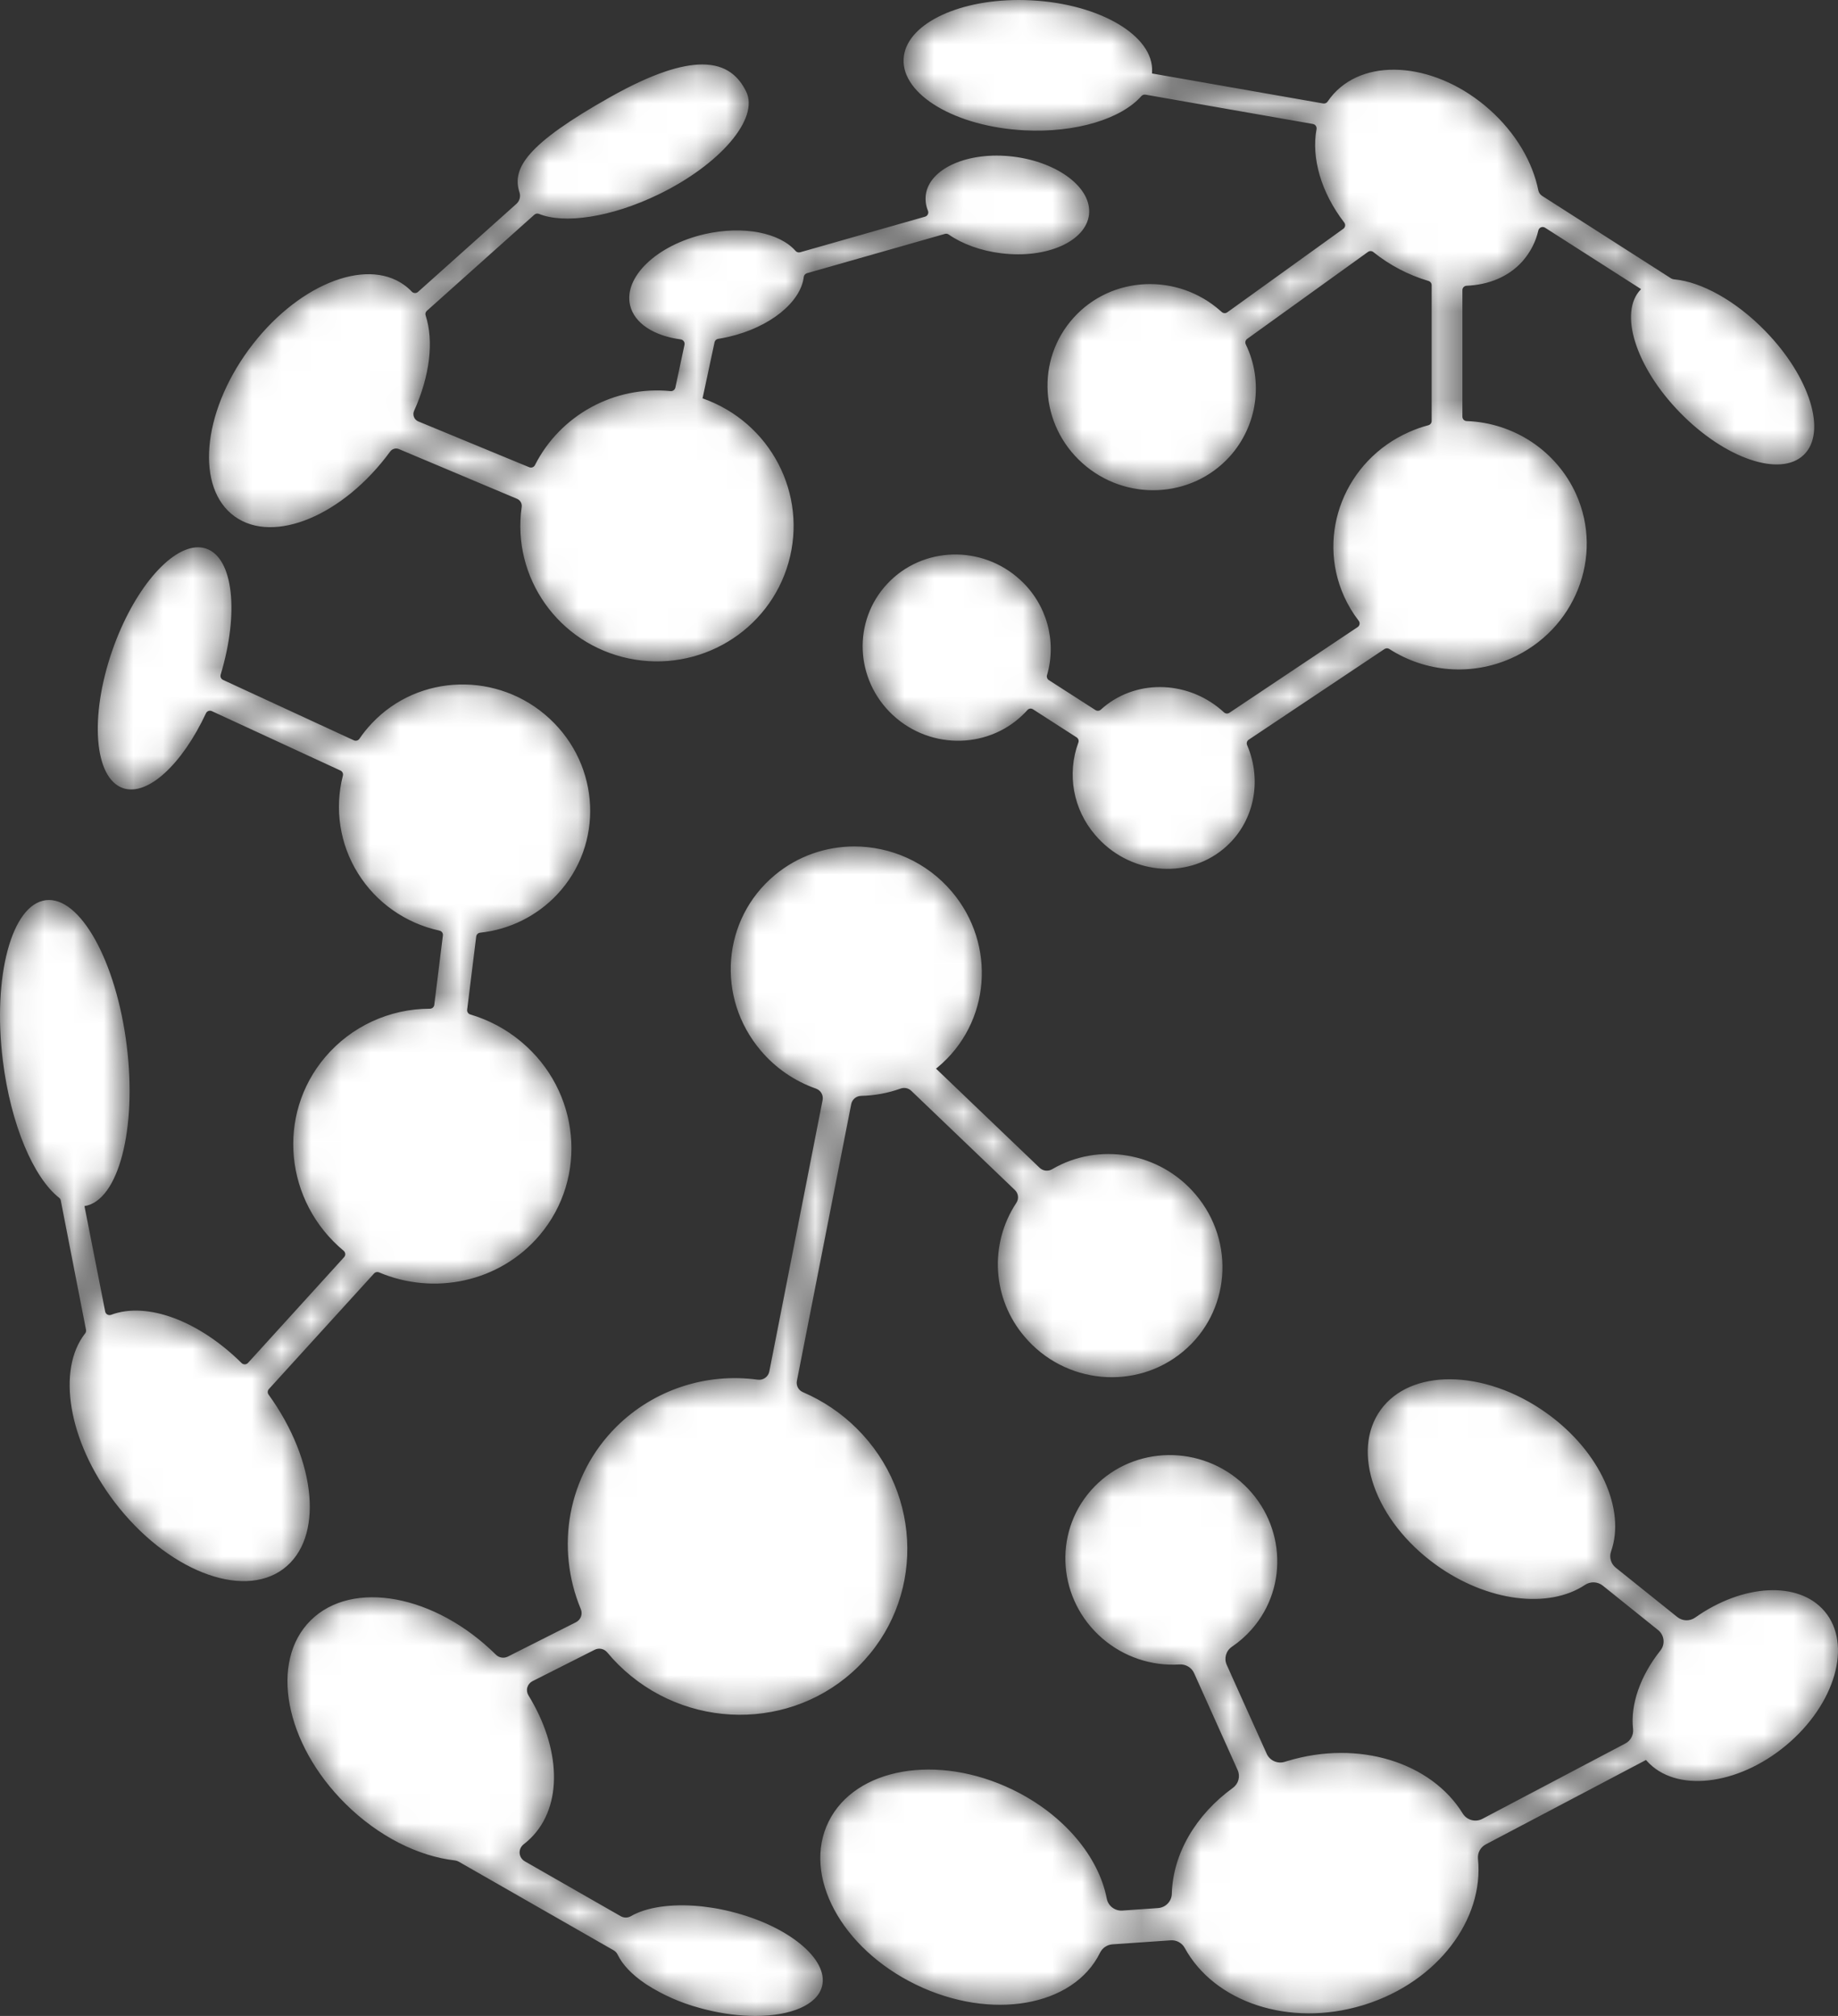 <?xml version="1.0" encoding="UTF-8"?>
<svg width="62px" height="68px" viewBox="0 0 62 68" version="1.1" xmlns="http://www.w3.org/2000/svg" xmlns:xlink="http://www.w3.org/1999/xlink">
    <rect x="0" y="0" width="62" height="68" fill="#333333" stroke="none"/>
    <title>shape-white</title>
    <defs>
        <path d="M30.481,1.986 C30.416,3.198 32.242,4.277 34.555,4.396 L34.555,4.396 C36.301,4.486 37.825,4.005 38.499,3.244 L38.499,3.244 C38.534,3.204 38.588,3.184 38.641,3.193 L38.641,3.193 L44.288,4.182 C44.369,4.196 44.423,4.273 44.41,4.353 L44.41,4.353 C44.23,5.33 44.565,6.495 45.345,7.508 L45.345,7.508 C45.369,7.54 45.379,7.58 45.373,7.619 L45.373,7.619 C45.367,7.659 45.346,7.694 45.313,7.717 L45.313,7.717 L41.4,10.534 C41.342,10.576 41.263,10.571 41.211,10.523 L41.211,10.523 L41.177,10.493 C39.725,9.199 37.502,9.294 36.217,10.715 L36.217,10.715 C34.932,12.137 35.065,14.333 36.517,15.627 L36.517,15.627 C37.968,16.921 40.189,16.822 41.477,15.404 L41.477,15.404 C42.413,14.366 42.629,12.873 42.024,11.617 L42.024,11.617 C41.991,11.552 42.011,11.474 42.07,11.431 L42.07,11.431 L46.146,8.497 C46.201,8.458 46.275,8.46 46.327,8.503 L46.327,8.503 C46.876,8.945 47.507,9.276 48.183,9.476 L48.183,9.476 C48.248,9.494 48.293,9.552 48.293,9.619 L48.293,9.619 L48.293,14.201 C48.293,14.268 48.246,14.327 48.181,14.344 L48.181,14.344 C47.959,14.402 47.742,14.479 47.534,14.572 L47.534,14.572 C45.374,15.525 44.391,18.006 45.338,20.115 L45.338,20.115 C45.47,20.408 45.636,20.685 45.833,20.941 L45.833,20.941 C45.858,20.973 45.868,21.015 45.861,21.054 L45.861,21.054 C45.854,21.095 45.831,21.13 45.797,21.152 L45.797,21.152 L41.472,24.042 C41.413,24.082 41.336,24.075 41.285,24.026 L41.285,24.026 C40.145,22.975 38.407,22.875 37.231,23.851 L37.231,23.851 C37.2,23.878 37.167,23.906 37.137,23.934 L37.137,23.934 C37.086,23.982 37.01,23.989 36.951,23.951 L36.951,23.951 L35.377,22.939 C35.323,22.903 35.299,22.836 35.318,22.774 L35.318,22.774 C35.654,21.622 35.307,20.379 34.419,19.564 L34.419,19.564 C33.128,18.371 31.121,18.425 29.936,19.686 L29.936,19.686 C28.75,20.946 28.835,22.934 30.125,24.127 L30.125,24.127 C31.415,25.318 33.422,25.266 34.608,24.004 L34.608,24.004 C34.625,23.986 34.641,23.968 34.657,23.95 L34.657,23.95 C34.706,23.897 34.786,23.886 34.846,23.926 L34.846,23.926 L36.318,24.873 C36.376,24.912 36.4,24.984 36.375,25.048 L36.375,25.048 C35.984,26.112 36.201,27.301 36.941,28.161 L36.941,28.161 C38.059,29.482 40.001,29.691 41.275,28.63 L41.275,28.63 C42.307,27.772 42.589,26.347 42.069,25.135 L42.069,25.135 C42.039,25.069 42.062,24.991 42.122,24.951 L42.122,24.951 L46.702,21.893 C46.752,21.86 46.818,21.86 46.868,21.893 L46.868,21.893 C48.092,22.681 49.637,22.801 50.969,22.208 L50.969,22.208 C53.128,21.255 54.112,18.774 53.164,16.665 L53.164,16.665 C52.508,15.217 51.08,14.263 49.479,14.203 L49.479,14.203 C49.396,14.203 49.33,14.137 49.33,14.055 L49.33,14.055 L49.33,9.787 C49.329,9.709 49.391,9.643 49.47,9.639 L49.47,9.639 C50.215,9.607 50.878,9.34 51.344,8.827 L51.344,8.827 L51.377,8.789 C51.629,8.496 51.807,8.148 51.892,7.773 L51.892,7.773 C51.903,7.727 51.936,7.688 51.98,7.669 L51.98,7.669 C52.025,7.651 52.076,7.655 52.117,7.68 L52.117,7.68 L55.357,9.752 L55.351,9.758 C54.591,10.532 55.172,12.383 56.67,13.916 L56.67,13.916 C58.18,15.466 60.048,16.107 60.843,15.346 L60.843,15.346 C61.637,14.586 61.056,12.714 59.546,11.164 L59.546,11.164 C58.545,10.136 57.386,9.509 56.486,9.424 L56.486,9.424 C56.439,9.421 56.393,9.406 56.354,9.38 L56.354,9.38 L52.023,6.609 C51.956,6.567 51.909,6.5 51.892,6.424 L51.892,6.424 C51.705,5.482 51.141,4.496 50.249,3.7 L50.249,3.7 C48.497,2.136 46.141,1.897 44.988,3.165 L44.988,3.165 C44.915,3.246 44.846,3.333 44.785,3.424 L44.785,3.424 C44.753,3.474 44.693,3.5 44.635,3.49 L44.635,3.49 L38.858,2.478 C38.862,2.46 38.862,2.44 38.862,2.421 L38.862,2.421 C38.927,1.21 37.103,0.131 34.788,0.011 L34.788,0.011 C34.646,0.004 34.506,0 34.367,0 L34.367,0 C32.244,0 30.541,0.85 30.481,1.986 M20.589,3.272 L20.588,3.272 C17.767,4.861 17.262,5.673 17.522,6.483 L17.522,6.483 C17.57,6.623 17.53,6.777 17.42,6.876 L17.42,6.876 L14.1,9.847 C14.04,9.901 13.947,9.897 13.891,9.838 L13.891,9.838 C13.812,9.754 13.725,9.678 13.631,9.611 L13.631,9.611 C12.313,8.662 9.964,9.643 8.384,11.802 L8.384,11.802 C6.806,13.96 6.6,16.473 7.917,17.421 L7.917,17.421 C9.235,18.369 11.584,17.388 13.163,15.229 L13.163,15.229 C13.23,15.139 13.352,15.104 13.457,15.148 L13.457,15.148 L17.439,16.825 C17.55,16.871 17.615,16.984 17.598,17.1 L17.598,17.1 C17.258,19.482 18.838,21.716 21.212,22.211 L21.212,22.211 C23.586,22.706 25.942,21.292 26.598,18.977 L26.598,18.977 C27.254,16.662 25.987,14.239 23.699,13.437 L23.699,13.437 L24.103,11.546 C24.116,11.485 24.165,11.439 24.227,11.43 L24.227,11.43 C24.343,11.412 24.461,11.389 24.58,11.361 L24.58,11.361 C25.981,11.038 27.014,10.186 27.113,9.34 L27.113,9.34 C27.121,9.282 27.163,9.234 27.22,9.216 L27.22,9.216 L31.874,7.89 C31.918,7.877 31.965,7.885 32.002,7.911 L32.002,7.911 C32.457,8.227 33.079,8.46 33.78,8.544 L33.78,8.544 C35.301,8.731 36.623,8.146 36.734,7.246 L36.734,7.246 C36.843,6.345 35.7,5.471 34.181,5.283 L34.181,5.283 C32.661,5.096 31.339,5.68 31.228,6.581 L31.228,6.581 C31.208,6.761 31.233,6.944 31.303,7.111 L31.303,7.111 C31.318,7.15 31.316,7.193 31.298,7.23 L31.298,7.23 C31.279,7.268 31.246,7.296 31.206,7.308 L31.206,7.308 L26.989,8.51 C26.935,8.524 26.877,8.508 26.839,8.467 L26.839,8.467 C26.303,7.851 25.078,7.6 23.771,7.897 L23.771,7.897 C22.154,8.269 21.03,9.343 21.255,10.299 L21.255,10.299 C21.4,10.915 22.072,11.331 22.964,11.449 L22.964,11.449 C23.004,11.455 23.041,11.477 23.065,11.511 L23.065,11.511 C23.089,11.545 23.098,11.586 23.09,11.627 L23.09,11.627 L22.781,13.076 C22.764,13.15 22.693,13.201 22.617,13.192 L22.617,13.192 C20.72,13.006 18.903,13.998 18.046,15.687 L18.046,15.687 C18.012,15.758 17.927,15.791 17.853,15.76 L17.853,15.76 L17.783,15.732 L14.111,14.215 C14.044,14.187 13.99,14.133 13.964,14.066 L13.964,14.066 C13.937,13.998 13.939,13.923 13.969,13.857 L13.969,13.857 C14.501,12.678 14.638,11.511 14.358,10.642 L14.358,10.642 C14.338,10.586 14.354,10.524 14.398,10.485 L14.398,10.485 L18.025,7.242 C18.068,7.205 18.127,7.194 18.179,7.214 L18.179,7.214 C19.029,7.562 20.611,7.335 22.212,6.559 L22.212,6.559 C24.294,5.551 25.618,3.997 25.17,3.089 L25.17,3.089 C24.927,2.596 24.515,2.174 23.689,2.174 L23.689,2.174 C22.996,2.174 22.011,2.471 20.589,3.272 M3.788,21.942 C3.013,24.172 3.175,26.249 4.15,26.585 L4.15,26.585 C4.985,26.866 6.145,25.777 6.948,24.059 L6.948,24.059 C6.982,23.986 7.069,23.954 7.143,23.986 L7.143,23.986 L11.488,25.993 C11.551,26.025 11.584,26.095 11.566,26.163 L11.566,26.163 C11.279,27.286 11.462,28.477 12.077,29.461 L12.077,29.461 C12.691,30.447 13.683,31.143 14.824,31.391 L14.824,31.391 C14.898,31.407 14.948,31.475 14.94,31.55 L14.94,31.55 L14.649,33.898 C14.639,33.972 14.575,34.026 14.5,34.025 L14.5,34.025 C13.136,34.026 11.844,34.624 10.968,35.659 L10.968,35.659 C9.316,37.606 9.598,40.533 11.595,42.193 L11.595,42.193 C11.656,42.247 11.664,42.339 11.611,42.401 L11.611,42.401 L8.365,45.973 C8.337,46.002 8.299,46.019 8.258,46.02 L8.258,46.02 C8.219,46.021 8.18,46.006 8.151,45.978 L8.151,45.978 C6.705,44.549 4.964,43.897 3.747,44.35 L3.747,44.35 C3.707,44.364 3.662,44.361 3.624,44.342 L3.624,44.342 C3.587,44.322 3.559,44.287 3.549,44.245 L3.549,44.245 L2.849,40.681 L2.859,40.681 C3.992,40.497 4.624,38.095 4.275,35.272 L4.275,35.272 C3.922,32.419 2.697,30.223 1.547,30.364 L1.547,30.364 C0.396,30.505 -0.257,32.928 0.096,35.777 L0.096,35.777 C0.365,37.946 1.135,39.728 1.995,40.403 L1.995,40.403 C2.023,40.425 2.043,40.456 2.049,40.49 L2.049,40.49 L2.902,44.859 C2.909,44.901 2.899,44.944 2.872,44.977 L2.872,44.977 C1.913,46.197 2.292,48.598 3.862,50.662 L3.862,50.662 C5.608,52.955 8.157,53.966 9.558,52.921 L9.558,52.921 C10.925,51.899 10.692,49.295 9.058,47.039 L9.058,47.039 C9.019,46.983 9.023,46.908 9.068,46.857 L9.068,46.857 L12.62,42.953 C12.662,42.908 12.729,42.895 12.786,42.919 L12.786,42.919 C14.64,43.705 16.852,43.255 18.2,41.667 L18.2,41.667 C19.851,39.719 19.57,36.792 17.573,35.132 L17.573,35.132 C17.072,34.714 16.49,34.403 15.863,34.218 L15.863,34.218 C15.794,34.198 15.751,34.131 15.758,34.061 L15.758,34.061 L16.064,31.587 C16.074,31.521 16.128,31.469 16.195,31.461 L16.195,31.461 C17.188,31.356 18.11,30.898 18.791,30.174 L18.791,30.174 C20.376,28.489 20.26,25.831 18.536,24.238 L18.536,24.238 C16.813,22.643 14.126,22.716 12.542,24.4 L12.542,24.4 C12.389,24.562 12.248,24.736 12.123,24.921 L12.123,24.921 C12.083,24.98 12.005,25.002 11.939,24.973 L11.939,24.973 L7.518,22.931 C7.455,22.898 7.423,22.826 7.443,22.758 L7.443,22.758 C8.07,20.68 7.873,18.82 6.956,18.506 L6.956,18.506 C6.867,18.476 6.775,18.461 6.679,18.461 L6.679,18.461 C5.727,18.462 4.492,19.917 3.788,21.942 M26.139,29.516 C24.355,30.997 24.144,33.649 25.663,35.437 L25.663,35.437 C26.157,36.023 26.801,36.467 27.527,36.721 L27.527,36.721 C27.688,36.779 27.781,36.944 27.748,37.109 L27.748,37.109 L25.95,46.264 C25.914,46.443 25.742,46.564 25.559,46.538 L25.559,46.538 C23.809,46.298 22.048,46.883 20.798,48.12 L20.798,48.12 C19.13,49.776 18.734,52.216 19.592,54.277 L19.592,54.277 C19.662,54.443 19.592,54.635 19.431,54.718 L19.431,54.718 L17.132,55.878 C16.997,55.945 16.835,55.92 16.729,55.815 L16.729,55.815 C14.679,53.785 11.885,53.268 10.482,54.655 L10.482,54.655 C9.08,56.041 9.605,58.813 11.653,60.843 L11.653,60.843 C12.776,61.956 14.123,62.614 15.342,62.754 L15.342,62.754 C15.389,62.759 15.434,62.774 15.475,62.797 L15.475,62.797 L20.698,65.785 C20.758,65.819 20.806,65.872 20.836,65.934 L20.836,65.934 C20.994,66.267 21.314,66.602 21.75,66.899 L21.75,66.899 L21.812,66.941 C22.361,67.293 22.963,67.558 23.594,67.728 L23.594,67.728 L23.685,67.753 L23.776,67.777 L23.822,67.788 C24.399,67.931 24.96,67.999 25.469,68 L25.469,68 L25.498,68 C26.675,67.996 27.568,67.631 27.729,66.997 L27.729,66.997 C27.96,66.083 26.583,64.956 24.656,64.48 L24.656,64.48 C24.546,64.452 24.437,64.428 24.329,64.406 L24.329,64.406 L24.236,64.387 L24.189,64.379 L24.098,64.363 L24.052,64.356 L23.96,64.342 C23.869,64.328 23.779,64.316 23.689,64.306 L23.689,64.306 L23.6,64.297 C22.642,64.206 21.804,64.331 21.283,64.634 L21.283,64.634 C21.176,64.696 21.044,64.696 20.936,64.634 L20.936,64.634 L17.705,62.785 C17.604,62.728 17.538,62.625 17.529,62.511 L17.529,62.511 C17.52,62.397 17.57,62.285 17.661,62.213 L17.661,62.213 C17.745,62.148 17.826,62.078 17.902,62.003 L17.902,62.003 C19.006,60.91 18.915,58.96 17.827,57.188 L17.827,57.188 C17.777,57.107 17.762,57.01 17.788,56.919 L17.788,56.919 C17.814,56.827 17.876,56.751 17.961,56.708 L17.961,56.708 L20.059,55.649 C20.204,55.576 20.381,55.613 20.484,55.738 L20.484,55.738 C20.6,55.879 20.725,56.016 20.859,56.149 L20.859,56.149 C23.113,58.382 26.738,58.408 28.958,56.208 L28.958,56.208 C31.179,54.009 31.152,50.415 28.898,48.182 L28.898,48.182 C28.378,47.665 27.762,47.25 27.085,46.959 L27.085,46.959 C26.935,46.896 26.85,46.738 26.881,46.579 L26.881,46.579 L28.714,37.242 C28.745,37.083 28.885,36.968 29.049,36.965 L29.049,36.965 C29.503,36.955 29.952,36.872 30.38,36.719 L30.38,36.719 C30.503,36.674 30.641,36.702 30.737,36.792 L30.737,36.792 L34.236,40.142 C34.356,40.258 34.374,40.442 34.28,40.579 L34.28,40.579 C33.358,41.979 33.473,43.813 34.563,45.089 L34.563,45.089 C35.92,46.692 38.312,46.916 39.904,45.592 L39.904,45.592 C41.497,44.268 41.689,41.895 40.332,40.293 L40.332,40.293 C39.111,38.851 37.052,38.524 35.492,39.438 L35.492,39.438 C35.357,39.519 35.186,39.5 35.071,39.393 L35.071,39.393 L31.574,36.046 L31.63,36.001 C33.411,34.521 33.625,31.869 32.108,30.078 L32.108,30.078 C31.256,29.072 30.038,28.552 28.819,28.552 L28.819,28.552 C27.87,28.552 26.918,28.868 26.139,29.516 M46.582,47.544 C45.549,48.954 46.38,51.3 48.439,52.784 L48.439,52.784 C50.18,54.038 52.245,54.273 53.465,53.461 L53.465,53.461 C53.648,53.337 53.891,53.346 54.064,53.484 L54.064,53.484 L55.93,54.982 C56.142,55.151 56.178,55.458 56.011,55.671 L56.011,55.671 C55.328,56.531 54.995,57.496 55.086,58.313 L55.086,58.313 C55.111,58.515 55.01,58.711 54.83,58.808 L54.83,58.808 L50.005,61.351 C49.771,61.474 49.48,61.396 49.342,61.172 L49.342,61.172 C48.285,59.456 45.841,58.67 43.43,59.4 L43.43,59.4 L43.341,59.427 C43.097,59.505 42.834,59.388 42.729,59.156 L42.729,59.156 L41.381,56.159 C41.282,55.942 41.354,55.685 41.552,55.549 L41.552,55.549 C41.801,55.381 42.028,55.181 42.226,54.955 L42.226,54.955 C43.51,53.491 43.336,51.258 41.837,49.967 L41.837,49.967 C40.337,48.674 38.082,48.813 36.797,50.277 L36.797,50.277 C35.512,51.742 35.688,53.975 37.186,55.266 L37.186,55.266 C37.904,55.887 38.838,56.203 39.787,56.144 L39.787,56.144 C39.998,56.13 40.195,56.247 40.28,56.438 L40.28,56.438 L41.748,59.705 C41.845,59.917 41.778,60.168 41.588,60.306 L41.588,60.306 C40.334,61.216 39.562,62.535 39.528,63.882 L39.528,63.882 C39.52,64.137 39.318,64.344 39.062,64.361 L39.062,64.361 L37.858,64.445 C37.606,64.461 37.382,64.289 37.334,64.044 L37.334,64.044 C37.066,62.64 35.896,61.207 34.152,60.364 L34.152,60.364 C31.624,59.141 28.851,59.625 27.952,61.443 L27.952,61.443 C27.052,63.262 28.378,65.725 30.906,66.948 L30.906,66.948 C33.434,68.171 36.212,67.688 37.106,65.869 L37.106,65.869 C37.184,65.708 37.342,65.599 37.522,65.585 L37.522,65.585 L39.489,65.449 C39.684,65.435 39.869,65.535 39.963,65.705 L39.963,65.705 C40.962,67.533 43.484,68.393 45.969,67.64 L45.969,67.64 L46.052,67.614 C48.494,66.839 50.063,64.748 49.856,62.7 L49.856,62.7 C49.836,62.499 49.94,62.307 50.119,62.213 L50.119,62.213 L55.523,59.366 L55.55,59.396 C56.507,60.473 58.595,60.247 60.244,58.876 L60.244,58.876 C61.908,57.492 62.492,55.465 61.548,54.351 L61.548,54.351 C60.669,53.313 58.778,53.429 57.178,54.565 L57.178,54.565 C56.996,54.691 56.751,54.683 56.579,54.544 L56.579,54.544 L54.504,52.88 C54.34,52.749 54.276,52.53 54.345,52.332 L54.345,52.332 C54.842,50.919 53.982,48.969 52.183,47.675 L52.183,47.675 C51.119,46.91 49.936,46.524 48.898,46.524 L48.898,46.524 C47.927,46.524 47.082,46.862 46.582,47.544" id="path-1"></path>
        <radialGradient cx="50%" cy="50%" fx="50%" fy="50%" r="54.839%" gradientTransform="translate(0.5,0.5),scale(1,0.912),rotate(90),scale(1,1),translate(-0.5,-0.5)" id="radialGradient-3">
            <stop stop-color="#FFFFFF" offset="0%"></stop>
            <stop stop-color="#FFFFFF" offset="100%"></stop>
        </radialGradient>
    </defs>
    <g id="Design-system" stroke="none" stroke-width="1" fill="none" fill-rule="evenodd">
        <g id="Logo" transform="translate(-481, -429)">
            <g id="shape-white" transform="translate(481, 429)">
                <mask id="mask-2" fill="white">
                    <use xlink:href="#path-1"></use>
                </mask>
                <g id="Clip-10"></g>
                <path d="M30.481,1.986 C30.416,3.198 32.242,4.277 34.555,4.396 L34.555,4.396 C36.301,4.486 37.825,4.005 38.499,3.244 L38.499,3.244 C38.534,3.204 38.588,3.184 38.641,3.193 L38.641,3.193 L44.288,4.182 C44.369,4.196 44.423,4.273 44.41,4.353 L44.41,4.353 C44.23,5.33 44.565,6.495 45.345,7.508 L45.345,7.508 C45.369,7.54 45.379,7.58 45.373,7.619 L45.373,7.619 C45.367,7.659 45.346,7.694 45.313,7.717 L45.313,7.717 L41.4,10.534 C41.342,10.576 41.263,10.571 41.211,10.523 L41.211,10.523 L41.177,10.493 C39.725,9.199 37.502,9.294 36.217,10.715 L36.217,10.715 C34.932,12.137 35.065,14.333 36.517,15.627 L36.517,15.627 C37.968,16.921 40.189,16.822 41.477,15.404 L41.477,15.404 C42.413,14.366 42.629,12.873 42.024,11.617 L42.024,11.617 C41.991,11.552 42.011,11.474 42.07,11.431 L42.07,11.431 L46.146,8.497 C46.201,8.458 46.275,8.46 46.327,8.503 L46.327,8.503 C46.876,8.945 47.507,9.276 48.183,9.476 L48.183,9.476 C48.248,9.494 48.293,9.552 48.293,9.619 L48.293,9.619 L48.293,14.201 C48.293,14.268 48.246,14.327 48.181,14.344 L48.181,14.344 C47.959,14.402 47.742,14.479 47.534,14.572 L47.534,14.572 C45.374,15.525 44.391,18.006 45.338,20.115 L45.338,20.115 C45.47,20.408 45.636,20.685 45.833,20.941 L45.833,20.941 C45.858,20.973 45.868,21.015 45.861,21.054 L45.861,21.054 C45.854,21.095 45.831,21.13 45.797,21.152 L45.797,21.152 L41.472,24.042 C41.413,24.082 41.336,24.075 41.285,24.026 L41.285,24.026 C40.145,22.975 38.407,22.875 37.231,23.851 L37.231,23.851 C37.2,23.878 37.167,23.906 37.137,23.934 L37.137,23.934 C37.086,23.982 37.01,23.989 36.951,23.951 L36.951,23.951 L35.377,22.939 C35.323,22.903 35.299,22.836 35.318,22.774 L35.318,22.774 C35.654,21.622 35.307,20.379 34.419,19.564 L34.419,19.564 C33.128,18.371 31.121,18.425 29.936,19.686 L29.936,19.686 C28.75,20.946 28.835,22.934 30.125,24.127 L30.125,24.127 C31.415,25.318 33.422,25.266 34.608,24.004 L34.608,24.004 C34.625,23.986 34.641,23.968 34.657,23.95 L34.657,23.95 C34.706,23.897 34.786,23.886 34.846,23.926 L34.846,23.926 L36.318,24.873 C36.376,24.912 36.4,24.984 36.375,25.048 L36.375,25.048 C35.984,26.112 36.201,27.301 36.941,28.161 L36.941,28.161 C38.059,29.482 40.001,29.691 41.275,28.63 L41.275,28.63 C42.307,27.772 42.589,26.347 42.069,25.135 L42.069,25.135 C42.039,25.069 42.062,24.991 42.122,24.951 L42.122,24.951 L46.702,21.893 C46.752,21.86 46.818,21.86 46.868,21.893 L46.868,21.893 C48.092,22.681 49.637,22.801 50.969,22.208 L50.969,22.208 C53.128,21.255 54.112,18.774 53.164,16.665 L53.164,16.665 C52.508,15.217 51.08,14.263 49.479,14.203 L49.479,14.203 C49.396,14.203 49.33,14.137 49.33,14.055 L49.33,14.055 L49.33,9.787 C49.329,9.709 49.391,9.643 49.47,9.639 L49.47,9.639 C50.215,9.607 50.878,9.34 51.344,8.827 L51.344,8.827 L51.377,8.789 C51.629,8.496 51.807,8.148 51.892,7.773 L51.892,7.773 C51.903,7.727 51.936,7.688 51.98,7.669 L51.98,7.669 C52.025,7.651 52.076,7.655 52.117,7.68 L52.117,7.68 L55.357,9.752 L55.351,9.758 C54.591,10.532 55.172,12.383 56.67,13.916 L56.67,13.916 C58.18,15.466 60.048,16.107 60.843,15.346 L60.843,15.346 C61.637,14.586 61.056,12.714 59.546,11.164 L59.546,11.164 C58.545,10.136 57.386,9.509 56.486,9.424 L56.486,9.424 C56.439,9.421 56.393,9.406 56.354,9.38 L56.354,9.38 L52.023,6.609 C51.956,6.567 51.909,6.5 51.892,6.424 L51.892,6.424 C51.705,5.482 51.141,4.496 50.249,3.7 L50.249,3.7 C48.497,2.136 46.141,1.897 44.988,3.165 L44.988,3.165 C44.915,3.246 44.846,3.333 44.785,3.424 L44.785,3.424 C44.753,3.474 44.693,3.5 44.635,3.49 L44.635,3.49 L38.858,2.478 C38.862,2.46 38.862,2.44 38.862,2.421 L38.862,2.421 C38.927,1.21 37.103,0.131 34.788,0.011 L34.788,0.011 C34.646,0.004 34.506,0 34.367,0 L34.367,0 C32.244,0 30.541,0.85 30.481,1.986 M20.589,3.272 L20.588,3.272 C17.767,4.861 17.262,5.673 17.522,6.483 L17.522,6.483 C17.57,6.623 17.53,6.777 17.42,6.876 L17.42,6.876 L14.1,9.847 C14.04,9.901 13.947,9.897 13.891,9.838 L13.891,9.838 C13.812,9.754 13.725,9.678 13.631,9.611 L13.631,9.611 C12.313,8.662 9.964,9.643 8.384,11.802 L8.384,11.802 C6.806,13.96 6.6,16.473 7.917,17.421 L7.917,17.421 C9.235,18.369 11.584,17.388 13.163,15.229 L13.163,15.229 C13.23,15.139 13.352,15.104 13.457,15.148 L13.457,15.148 L17.439,16.825 C17.55,16.871 17.615,16.984 17.598,17.1 L17.598,17.1 C17.258,19.482 18.838,21.716 21.212,22.211 L21.212,22.211 C23.586,22.706 25.942,21.292 26.598,18.977 L26.598,18.977 C27.254,16.662 25.987,14.239 23.699,13.437 L23.699,13.437 L24.103,11.546 C24.116,11.485 24.165,11.439 24.227,11.43 L24.227,11.43 C24.343,11.412 24.461,11.389 24.58,11.361 L24.58,11.361 C25.981,11.038 27.014,10.186 27.113,9.34 L27.113,9.34 C27.121,9.282 27.163,9.234 27.22,9.216 L27.22,9.216 L31.874,7.89 C31.918,7.877 31.965,7.885 32.002,7.911 L32.002,7.911 C32.457,8.227 33.079,8.46 33.78,8.544 L33.78,8.544 C35.301,8.731 36.623,8.146 36.734,7.246 L36.734,7.246 C36.843,6.345 35.7,5.471 34.181,5.283 L34.181,5.283 C32.661,5.096 31.339,5.68 31.228,6.581 L31.228,6.581 C31.208,6.761 31.233,6.944 31.303,7.111 L31.303,7.111 C31.318,7.15 31.316,7.193 31.298,7.23 L31.298,7.23 C31.279,7.268 31.246,7.296 31.206,7.308 L31.206,7.308 L26.989,8.51 C26.935,8.524 26.877,8.508 26.839,8.467 L26.839,8.467 C26.303,7.851 25.078,7.6 23.771,7.897 L23.771,7.897 C22.154,8.269 21.03,9.343 21.255,10.299 L21.255,10.299 C21.4,10.915 22.072,11.331 22.964,11.449 L22.964,11.449 C23.004,11.455 23.041,11.477 23.065,11.511 L23.065,11.511 C23.089,11.545 23.098,11.586 23.09,11.627 L23.09,11.627 L22.781,13.076 C22.764,13.15 22.693,13.201 22.617,13.192 L22.617,13.192 C20.72,13.006 18.903,13.998 18.046,15.687 L18.046,15.687 C18.012,15.758 17.927,15.791 17.853,15.76 L17.853,15.76 L17.783,15.732 L14.111,14.215 C14.044,14.187 13.99,14.133 13.964,14.066 L13.964,14.066 C13.937,13.998 13.939,13.923 13.969,13.857 L13.969,13.857 C14.501,12.678 14.638,11.511 14.358,10.642 L14.358,10.642 C14.338,10.586 14.354,10.524 14.398,10.485 L14.398,10.485 L18.025,7.242 C18.068,7.205 18.127,7.194 18.179,7.214 L18.179,7.214 C19.029,7.562 20.611,7.335 22.212,6.559 L22.212,6.559 C24.294,5.551 25.618,3.997 25.17,3.089 L25.17,3.089 C24.927,2.596 24.515,2.174 23.689,2.174 L23.689,2.174 C22.996,2.174 22.011,2.471 20.589,3.272 M3.788,21.942 C3.013,24.172 3.175,26.249 4.15,26.585 L4.15,26.585 C4.985,26.866 6.145,25.777 6.948,24.059 L6.948,24.059 C6.982,23.986 7.069,23.954 7.143,23.986 L7.143,23.986 L11.488,25.993 C11.551,26.025 11.584,26.095 11.566,26.163 L11.566,26.163 C11.279,27.286 11.462,28.477 12.077,29.461 L12.077,29.461 C12.691,30.447 13.683,31.143 14.824,31.391 L14.824,31.391 C14.898,31.407 14.948,31.475 14.94,31.55 L14.94,31.55 L14.649,33.898 C14.639,33.972 14.575,34.026 14.5,34.025 L14.5,34.025 C13.136,34.026 11.844,34.624 10.968,35.659 L10.968,35.659 C9.316,37.606 9.598,40.533 11.595,42.193 L11.595,42.193 C11.656,42.247 11.664,42.339 11.611,42.401 L11.611,42.401 L8.365,45.973 C8.337,46.002 8.299,46.019 8.258,46.02 L8.258,46.02 C8.219,46.021 8.18,46.006 8.151,45.978 L8.151,45.978 C6.705,44.549 4.964,43.897 3.747,44.35 L3.747,44.35 C3.707,44.364 3.662,44.361 3.624,44.342 L3.624,44.342 C3.587,44.322 3.559,44.287 3.549,44.245 L3.549,44.245 L2.849,40.681 L2.859,40.681 C3.992,40.497 4.624,38.095 4.275,35.272 L4.275,35.272 C3.922,32.419 2.697,30.223 1.547,30.364 L1.547,30.364 C0.396,30.505 -0.257,32.928 0.096,35.777 L0.096,35.777 C0.365,37.946 1.135,39.728 1.995,40.403 L1.995,40.403 C2.023,40.425 2.043,40.456 2.049,40.49 L2.049,40.49 L2.902,44.859 C2.909,44.901 2.899,44.944 2.872,44.977 L2.872,44.977 C1.913,46.197 2.292,48.598 3.862,50.662 L3.862,50.662 C5.608,52.955 8.157,53.966 9.558,52.921 L9.558,52.921 C10.925,51.899 10.692,49.295 9.058,47.039 L9.058,47.039 C9.019,46.983 9.023,46.908 9.068,46.857 L9.068,46.857 L12.62,42.953 C12.662,42.908 12.729,42.895 12.786,42.919 L12.786,42.919 C14.64,43.705 16.852,43.255 18.2,41.667 L18.2,41.667 C19.851,39.719 19.57,36.792 17.573,35.132 L17.573,35.132 C17.072,34.714 16.49,34.403 15.863,34.218 L15.863,34.218 C15.794,34.198 15.751,34.131 15.758,34.061 L15.758,34.061 L16.064,31.587 C16.074,31.521 16.128,31.469 16.195,31.461 L16.195,31.461 C17.188,31.356 18.11,30.898 18.791,30.174 L18.791,30.174 C20.376,28.489 20.26,25.831 18.536,24.238 L18.536,24.238 C16.813,22.643 14.126,22.716 12.542,24.4 L12.542,24.4 C12.389,24.562 12.248,24.736 12.123,24.921 L12.123,24.921 C12.083,24.98 12.005,25.002 11.939,24.973 L11.939,24.973 L7.518,22.931 C7.455,22.898 7.423,22.826 7.443,22.758 L7.443,22.758 C8.07,20.68 7.873,18.82 6.956,18.506 L6.956,18.506 C6.867,18.476 6.775,18.461 6.679,18.461 L6.679,18.461 C5.727,18.462 4.492,19.917 3.788,21.942 M26.139,29.516 C24.355,30.997 24.144,33.649 25.663,35.437 L25.663,35.437 C26.157,36.023 26.801,36.467 27.527,36.721 L27.527,36.721 C27.688,36.779 27.781,36.944 27.748,37.109 L27.748,37.109 L25.95,46.264 C25.914,46.443 25.742,46.564 25.559,46.538 L25.559,46.538 C23.809,46.298 22.048,46.883 20.798,48.12 L20.798,48.12 C19.13,49.776 18.734,52.216 19.592,54.277 L19.592,54.277 C19.662,54.443 19.592,54.635 19.431,54.718 L19.431,54.718 L17.132,55.878 C16.997,55.945 16.835,55.92 16.729,55.815 L16.729,55.815 C14.679,53.785 11.885,53.268 10.482,54.655 L10.482,54.655 C9.08,56.041 9.605,58.813 11.653,60.843 L11.653,60.843 C12.776,61.956 14.123,62.614 15.342,62.754 L15.342,62.754 C15.389,62.759 15.434,62.774 15.475,62.797 L15.475,62.797 L20.698,65.785 C20.758,65.819 20.806,65.872 20.836,65.934 L20.836,65.934 C20.994,66.267 21.314,66.602 21.75,66.899 L21.75,66.899 L21.812,66.941 C22.361,67.293 22.963,67.558 23.594,67.728 L23.594,67.728 L23.685,67.753 L23.776,67.777 L23.822,67.788 C24.399,67.931 24.96,67.999 25.469,68 L25.469,68 L25.498,68 C26.675,67.996 27.568,67.631 27.729,66.997 L27.729,66.997 C27.96,66.083 26.583,64.956 24.656,64.48 L24.656,64.48 C24.546,64.452 24.437,64.428 24.329,64.406 L24.329,64.406 L24.236,64.387 L24.189,64.379 L24.098,64.363 L24.052,64.356 L23.96,64.342 C23.869,64.328 23.779,64.316 23.689,64.306 L23.689,64.306 L23.6,64.297 C22.642,64.206 21.804,64.331 21.283,64.634 L21.283,64.634 C21.176,64.696 21.044,64.696 20.936,64.634 L20.936,64.634 L17.705,62.785 C17.604,62.728 17.538,62.625 17.529,62.511 L17.529,62.511 C17.52,62.397 17.57,62.285 17.661,62.213 L17.661,62.213 C17.745,62.148 17.826,62.078 17.902,62.003 L17.902,62.003 C19.006,60.91 18.915,58.96 17.827,57.188 L17.827,57.188 C17.777,57.107 17.762,57.01 17.788,56.919 L17.788,56.919 C17.814,56.827 17.876,56.751 17.961,56.708 L17.961,56.708 L20.059,55.649 C20.204,55.576 20.381,55.613 20.484,55.738 L20.484,55.738 C20.6,55.879 20.725,56.016 20.859,56.149 L20.859,56.149 C23.113,58.382 26.738,58.408 28.958,56.208 L28.958,56.208 C31.179,54.009 31.152,50.415 28.898,48.182 L28.898,48.182 C28.378,47.665 27.762,47.25 27.085,46.959 L27.085,46.959 C26.935,46.896 26.85,46.738 26.881,46.579 L26.881,46.579 L28.714,37.242 C28.745,37.083 28.885,36.968 29.049,36.965 L29.049,36.965 C29.503,36.955 29.952,36.872 30.38,36.719 L30.38,36.719 C30.503,36.674 30.641,36.702 30.737,36.792 L30.737,36.792 L34.236,40.142 C34.356,40.258 34.374,40.442 34.28,40.579 L34.28,40.579 C33.358,41.979 33.473,43.813 34.563,45.089 L34.563,45.089 C35.92,46.692 38.312,46.916 39.904,45.592 L39.904,45.592 C41.497,44.268 41.689,41.895 40.332,40.293 L40.332,40.293 C39.111,38.851 37.052,38.524 35.492,39.438 L35.492,39.438 C35.357,39.519 35.186,39.5 35.071,39.393 L35.071,39.393 L31.574,36.046 L31.63,36.001 C33.411,34.521 33.625,31.869 32.108,30.078 L32.108,30.078 C31.256,29.072 30.038,28.552 28.819,28.552 L28.819,28.552 C27.87,28.552 26.918,28.868 26.139,29.516 M46.582,47.544 C45.549,48.954 46.38,51.3 48.439,52.784 L48.439,52.784 C50.18,54.038 52.245,54.273 53.465,53.461 L53.465,53.461 C53.648,53.337 53.891,53.346 54.064,53.484 L54.064,53.484 L55.93,54.982 C56.142,55.151 56.178,55.458 56.011,55.671 L56.011,55.671 C55.328,56.531 54.995,57.496 55.086,58.313 L55.086,58.313 C55.111,58.515 55.01,58.711 54.83,58.808 L54.83,58.808 L50.005,61.351 C49.771,61.474 49.48,61.396 49.342,61.172 L49.342,61.172 C48.285,59.456 45.841,58.67 43.43,59.4 L43.43,59.4 L43.341,59.427 C43.097,59.505 42.834,59.388 42.729,59.156 L42.729,59.156 L41.381,56.159 C41.282,55.942 41.354,55.685 41.552,55.549 L41.552,55.549 C41.801,55.381 42.028,55.181 42.226,54.955 L42.226,54.955 C43.51,53.491 43.336,51.258 41.837,49.967 L41.837,49.967 C40.337,48.674 38.082,48.813 36.797,50.277 L36.797,50.277 C35.512,51.742 35.688,53.975 37.186,55.266 L37.186,55.266 C37.904,55.887 38.838,56.203 39.787,56.144 L39.787,56.144 C39.998,56.13 40.195,56.247 40.28,56.438 L40.28,56.438 L41.748,59.705 C41.845,59.917 41.778,60.168 41.588,60.306 L41.588,60.306 C40.334,61.216 39.562,62.535 39.528,63.882 L39.528,63.882 C39.52,64.137 39.318,64.344 39.062,64.361 L39.062,64.361 L37.858,64.445 C37.606,64.461 37.382,64.289 37.334,64.044 L37.334,64.044 C37.066,62.64 35.896,61.207 34.152,60.364 L34.152,60.364 C31.624,59.141 28.851,59.625 27.952,61.443 L27.952,61.443 C27.052,63.262 28.378,65.725 30.906,66.948 L30.906,66.948 C33.434,68.171 36.212,67.688 37.106,65.869 L37.106,65.869 C37.184,65.708 37.342,65.599 37.522,65.585 L37.522,65.585 L39.489,65.449 C39.684,65.435 39.869,65.535 39.963,65.705 L39.963,65.705 C40.962,67.533 43.484,68.393 45.969,67.64 L45.969,67.64 L46.052,67.614 C48.494,66.839 50.063,64.748 49.856,62.7 L49.856,62.7 C49.836,62.499 49.94,62.307 50.119,62.213 L50.119,62.213 L55.523,59.366 L55.55,59.396 C56.507,60.473 58.595,60.247 60.244,58.876 L60.244,58.876 C61.908,57.492 62.492,55.465 61.548,54.351 L61.548,54.351 C60.669,53.313 58.778,53.429 57.178,54.565 L57.178,54.565 C56.996,54.691 56.751,54.683 56.579,54.544 L56.579,54.544 L54.504,52.88 C54.34,52.749 54.276,52.53 54.345,52.332 L54.345,52.332 C54.842,50.919 53.982,48.969 52.183,47.675 L52.183,47.675 C51.119,46.91 49.936,46.524 48.898,46.524 L48.898,46.524 C47.927,46.524 47.082,46.862 46.582,47.544" id="Fill-9" fill="url(#radialGradient-3)" mask="url(#mask-2)"></path>
            </g>
        </g>
    </g>
</svg>